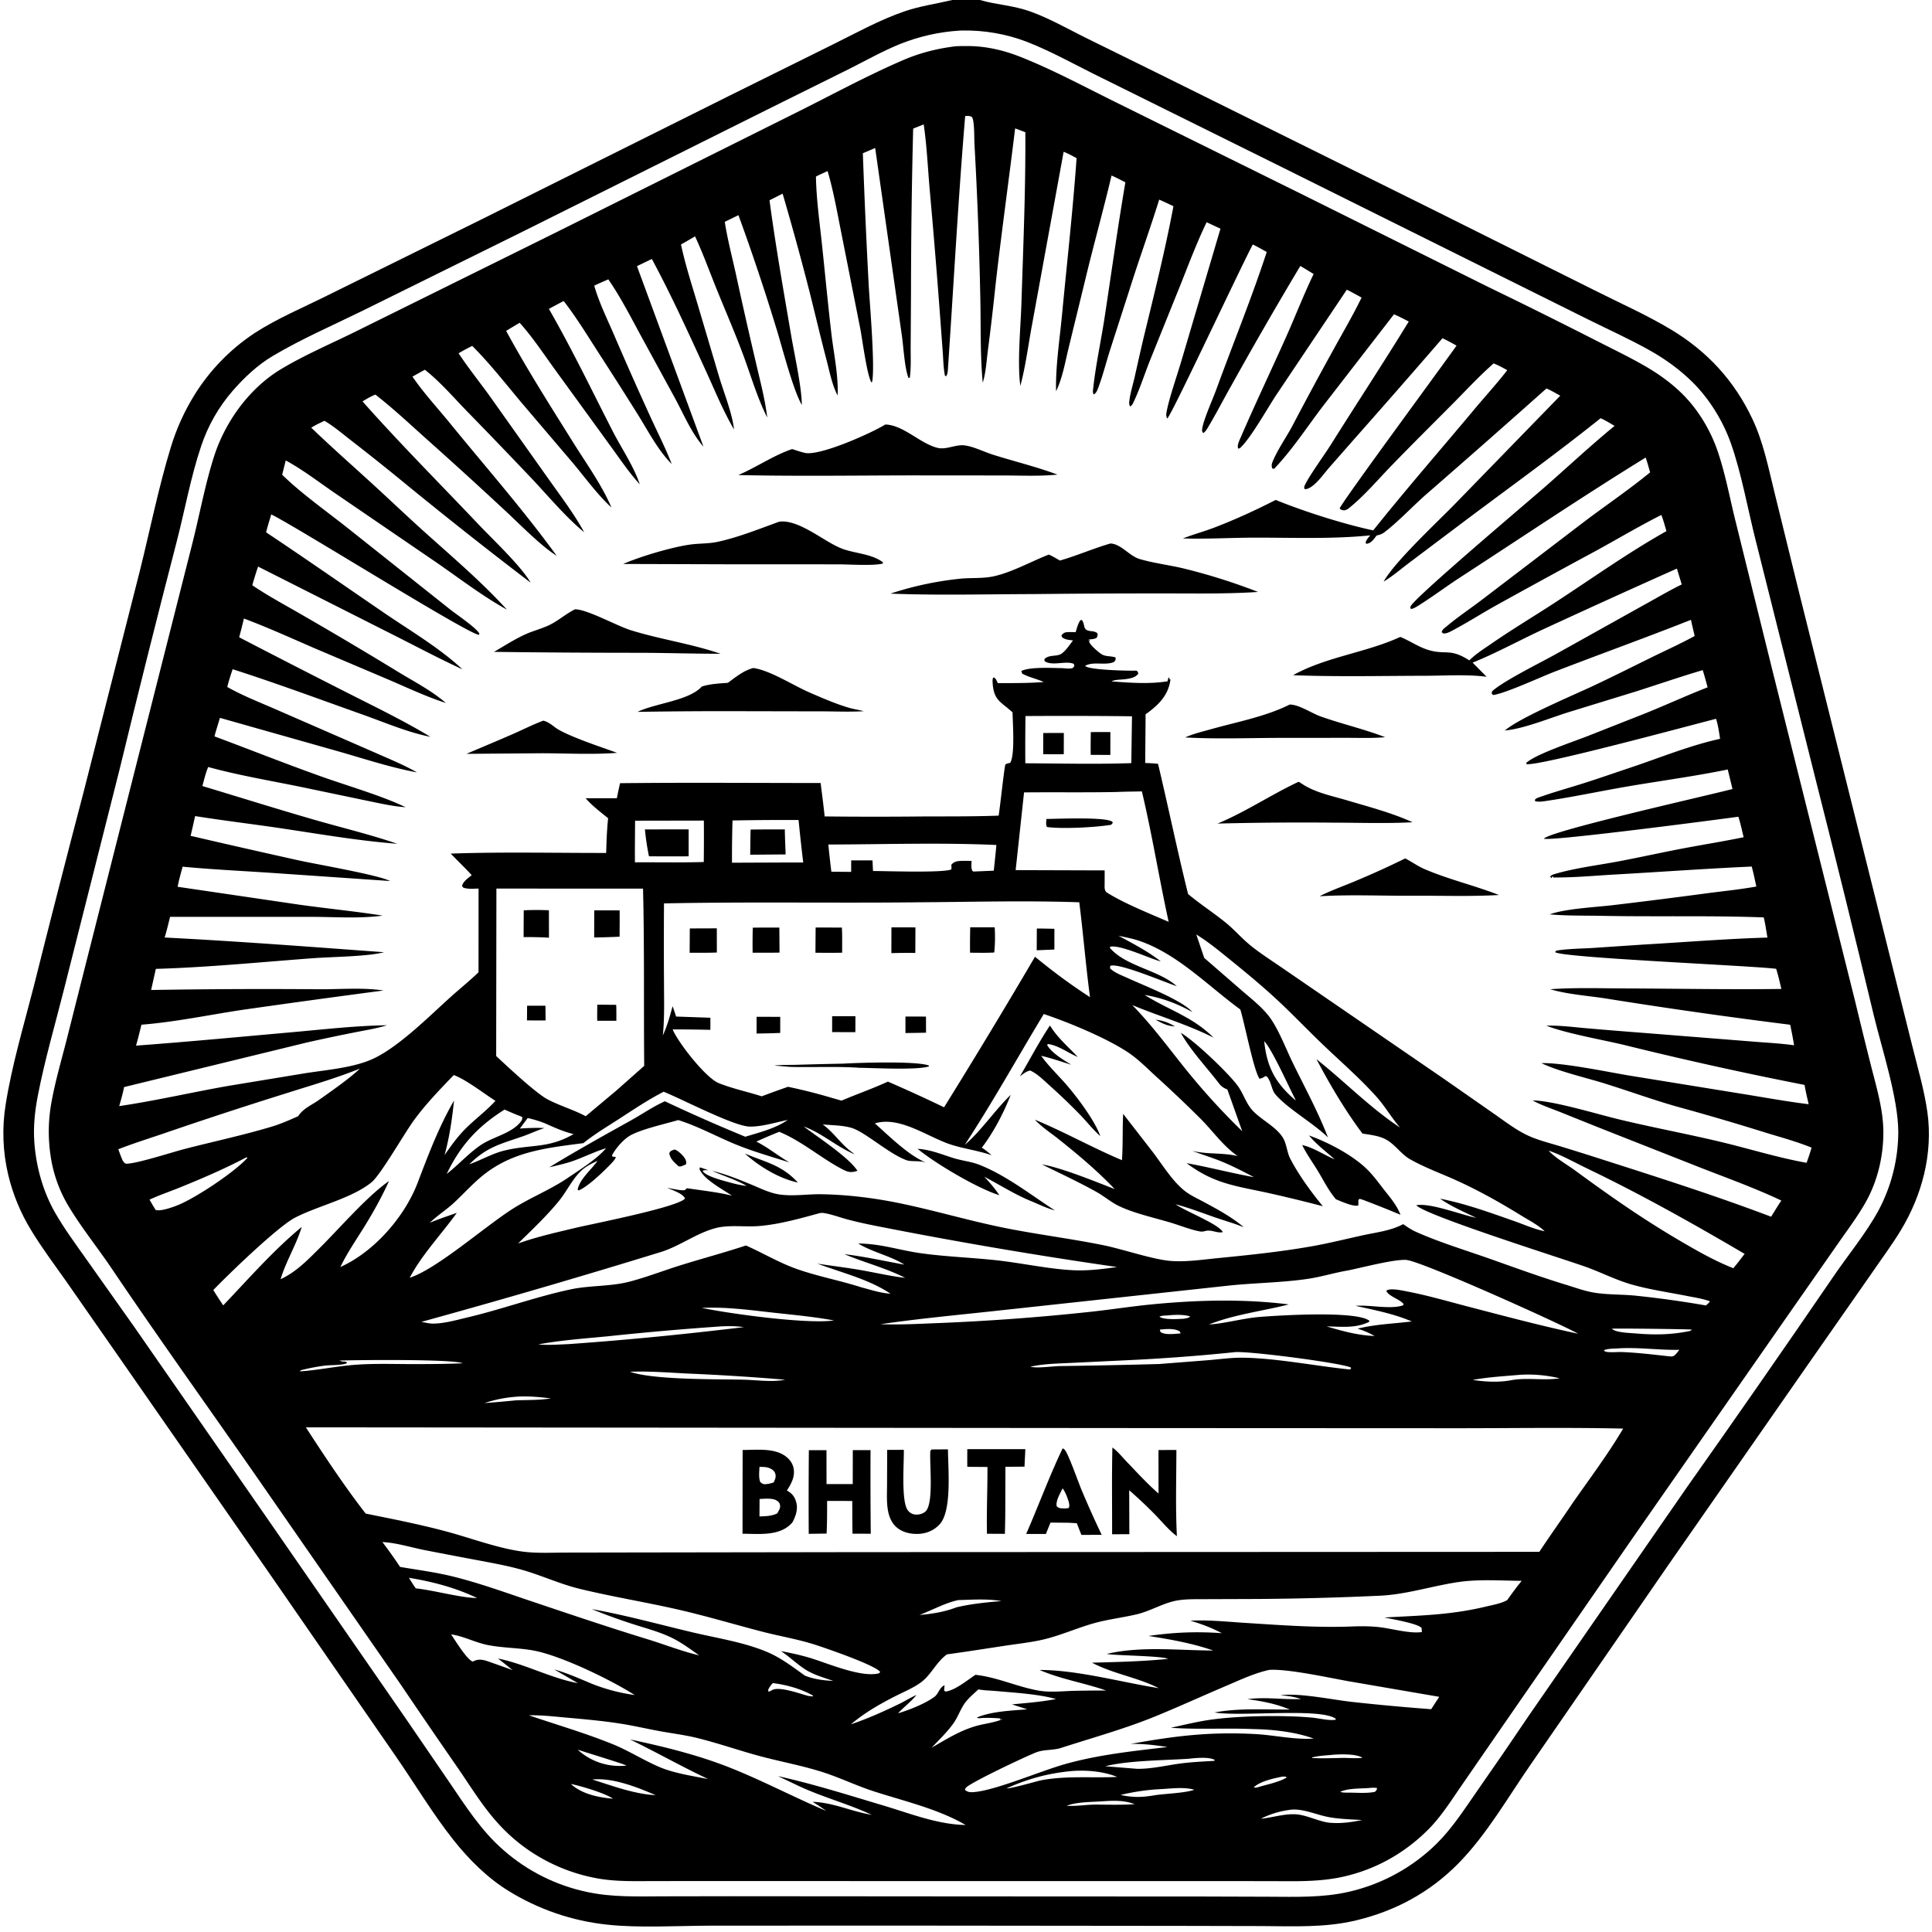 <svg xmlns="http://www.w3.org/2000/svg" viewBox="0 0 256 256"><path d="M126.185 0h3.663c2.256.66 4.381.684 6.793 1.566 2.432.89 4.76 2.207 7.073 3.367l9.7 4.776 36.093 17.888 21.72 10.84c3.394 1.714 6.919 3.264 10.18 5.223 4.806 2.886 8.363 6.734 10.774 11.81 1.468 3.088 2.128 6.463 2.944 9.763l3.157 12.844 15.128 60.61c.71 2.863 1.578 5.783 1.983 8.707.757 5.457-.713 10.999-3.548 15.663-1.137 1.874-2.46 3.645-3.697 5.455l-8.606 12.322-18.44 26.477-18.213 26.396c-3.075 4.423-5.883 9.386-9.674 13.231-3.753 3.807-8.311 6.27-13.492 7.514-4.151 1-8.388.78-12.621.76l-10.697-.024-37.907-.038-24.402.01c-4.203.013-9.54.322-13.638-.135q-.867-.093-1.728-.233-.86-.14-1.712-.327t-1.692-.423q-.84-.237-1.665-.52-.825-.282-1.633-.61-.808-.327-1.596-.7-.788-.374-1.555-.792-.766-.415-1.507-.875c-2.794-1.715-5.247-4.17-7.275-6.725-2.76-3.48-5.093-7.4-7.621-11.055l-16.826-24.347-20.436-29.393-6.422-9.218c-1.585-2.252-3.258-4.467-4.683-6.825q-.517-.846-.966-1.729-.45-.883-.828-1.799-.379-.916-.684-1.859-.306-.942-.537-1.906-.136-.57-.243-1.147-.108-.577-.187-1.158-.08-.581-.13-1.166t-.072-1.171-.015-1.173.043-1.172q.036-.586.101-1.169t.158-1.162c.819-5.212 2.416-10.548 3.728-15.67q3.24-12.945 6.628-25.854l7.433-29.227c1.339-5.377 2.49-11.124 4.11-16.395q.279-.917.617-1.814t.735-1.77.85-1.717.96-1.658q.378-.606.788-1.19.41-.585.852-1.147.44-.562.91-1.099.471-.538.97-1.049.498-.512 1.023-.996t1.074-.94 1.124-.88 1.169-.82c2.991-1.944 6.482-3.406 9.676-5.001l20.375-10.06 32.773-16.347 13.836-6.855c3.099-1.532 6.206-3.261 9.48-4.38C121.943.79 124.056.506 126.185 0m.98 4.054q-1.015.063-2.023.206-1.007.143-2 .366-.993.224-1.965.526t-1.917.68c-2.327.944-4.568 2.214-6.813 3.339l-10.837 5.377L69.3 30.67 47.974 41.208c-3.924 1.922-8.042 3.715-11.798 5.94-2.042 1.209-3.777 2.845-5.334 4.625q-.35.402-.68.82-.329.42-.638.854-.308.434-.595.883-.287.45-.55.913-.264.462-.505.938-.24.475-.457.962t-.41.984-.359 1.002c-1.368 4.053-2.149 8.43-3.219 12.577q-3.926 15.15-7.613 30.36l-7.33 28.999c-1.174 4.666-2.545 9.333-3.462 14.057-.4 2.066-.624 4.096-.476 6.202.224 3.208 1.128 6.509 2.723 9.311 1.222 2.147 2.726 4.176 4.15 6.193l6.41 9.053 18.216 26.236 17.744 25.637 5.644 8.25c2.239 3.273 4.284 6.549 7.314 9.178q.59.516 1.21.993.622.477 1.273.913t1.329.83 1.378.743q.702.349 1.424.653.722.303 1.463.56.74.256 1.495.466.755.208 1.522.368c3.322.704 6.602.577 9.971.567l9.108-.015 32.266.025 30.182.015 8.746.027c3.56.013 7.107.148 10.604-.652q.41-.095.818-.203.407-.107.81-.23.403-.12.802-.256.398-.136.792-.286t.782-.313.77-.34.759-.366.745-.392.732-.418.716-.443.7-.468.684-.491.666-.515.649-.537q.32-.275.629-.56.31-.286.61-.582c2.085-2.072 3.679-4.572 5.351-6.973q3.502-5.003 6.91-10.07l20.885-30.168q9.736-13.781 19.263-27.707c1.992-2.957 4.411-5.833 6.11-8.952q.321-.6.605-1.22t.53-1.255q.244-.635.452-1.284.205-.649.37-1.31.167-.66.292-1.33.126-.67.21-1.345.083-.676.128-1.356.042-.68.042-1.36c-.027-4.479-2.164-10.928-3.257-15.446q-3.713-15.532-7.644-31.011l-7.927-31.614c-1.075-4.178-1.953-9.225-3.377-13.2-1.06-2.963-2.864-5.876-5.112-8.085-1.591-1.566-3.462-2.936-5.401-4.038-2.717-1.544-5.627-2.851-8.427-4.242l-13.244-6.587-27.052-13.457-24.048-11.914c-3.306-1.607-6.608-3.496-10.028-4.828q-1.006-.382-2.042-.667-1.038-.285-2.097-.47-1.059-.187-2.13-.272-1.073-.085-2.148-.07-.216.003-.432.01"/><path d="m129.844 249.256-33.155-.008-9.737.005c-2.543 0-5.136.1-7.652-.331q-.675-.117-1.341-.274-.668-.156-1.324-.351-.657-.195-1.3-.428-.645-.233-1.274-.504-.63-.27-1.243-.577-.612-.306-1.206-.648-.593-.341-1.166-.717t-1.123-.785c-1.892-1.412-3.453-3.03-4.881-4.906-1.32-1.732-2.487-3.59-3.721-5.386q-3.846-5.55-7.628-11.144l-18.889-27.227c-6.466-9.305-13.087-18.522-19.422-27.916-1.888-2.8-4.09-5.508-5.802-8.406q-.448-.767-.82-1.574-.37-.807-.66-1.647-.289-.839-.495-1.703-.205-.864-.324-1.744-.125-.874-.178-1.754-.054-.88-.034-1.762t.111-1.76q.092-.877.256-1.744c.484-2.656 1.243-5.286 1.92-7.9l2.478-9.816 8.157-32.188 6.14-24.23c.953-3.801 1.673-7.774 2.88-11.496.743-2.29 1.97-4.583 3.426-6.498 1.448-1.904 3.299-3.658 5.353-4.895 3.355-2.02 7.038-3.548 10.536-5.307l26.02-12.873 31.232-15.576c4.85-2.401 9.709-5.072 14.677-7.213 2.138-.922 4.338-1.495 6.644-1.8.546-.083 1.134-.062 1.688-.07 2.487-.032 4.928.52 7.233 1.435 4.437 1.761 8.714 4.091 13 6.194l24.298 12.01 24.729 12.305q7.128 3.452 14.185 7.048c2.193 1.12 4.438 2.194 6.568 3.426 1.762 1.018 3.442 2.22 4.893 3.652 2.1 2.075 3.732 4.782 4.691 7.568 1.034 3.004 1.63 6.302 2.402 9.39l4.914 19.876 10.904 43.622q1.006 4.179 2.055 8.347c.732 2.923 1.68 5.959 1.695 8.992.017 3.145-.73 6.408-2.251 9.17-1.05 1.908-2.388 3.671-3.629 5.459l-6.535 9.355-20.758 29.781-17.913 25.897-4.87 7.06c-1.346 1.952-2.666 4.049-4.347 5.731-3.11 3.112-6.871 5.242-11.16 6.228-3.3.76-6.711.614-10.075.611l-8.629-.006zm23.964-121.86-.13-.037c-1.483-.423-5.223-2.18-6.552-1.917l-.07.146c2.117 2.477 6.444 2.916 8.868 5.081l-.112-.036c-1.443-.474-7.695-3.134-8.699-2.644l-.026.322c.595.593 1.571.932 2.332 1.284 2.064.956 7.27 2.953 8.574 4.512-1.97-1.125-4.08-1.908-6.325-2.273 3.183 1.993 6.376 2.898 9.133 5.656-3.504-1.765-7.174-2.82-10.777-4.316l-.117-.045.117.045c2.803 2.861 5.04 5.994 7.56 9.082q3.296 4.022 7.026 7.644c-.216-.541-1.952-5.506-1.981-5.533-.038-.036-.096-.041-.144-.063-.53-.242-.725-.433-1.071-.883-1.64-2.135-3.64-4.217-4.954-6.568 1.8 1.038 6.308 5.314 7.566 7.051.756 1.045 1.082 2.326 1.982 3.279 1.18 1.247 3.076 2.108 3.98 3.564.504.812.529 1.911.972 2.77 1.12 2.174 2.774 4.422 4.322 6.313q-3.56-.932-7.15-1.737c-4.389-.968-7.2-1.195-10.904-3.971 2.995.54 5.943 1.317 8.932 1.861-1.47-.774-2.949-1.543-4.493-2.16-1.214-.486-2.47-.857-3.687-1.33 1.992.492 4.02.213 6.023.697-1.971-1.364-3.277-3.312-4.963-4.994q-2.876-2.86-5.883-5.583c-1.12-1.03-2.243-2.17-3.493-3.036-2.788-1.931-8.101-4.13-11.36-5.214-3.489 5.774-6.766 11.684-10.463 17.327 2.074-1.728 4.017-4.625 6.08-6.61-.895 2.333-2.301 5.012-3.825 6.988.469.306.88.634 1.296 1.008-1.802-.64-3.7-.848-5.496-1.448-3.035-1.014-6.68-3.77-9.97-2.776 1.901 1.69 4.465 4.259 6.77 5.188l-.206-.055c-.765-.201-1.8-.045-2.371-.253-2.365-.86-5.501-3.755-7.29-4.283-1.175-.347-2.595-.343-3.818-.455 1.494 1.073 2.428 2.648 3.953 3.731.177.126.105.068.263.217-2.37-.984-4.3-2.803-6.729-3.675 1.858 1.408 5.949 4.06 7.12 5.872-.895.283-1.263.189-2.09-.25-2.815-1.496-5.315-3.702-8.276-4.92a72 72 0 0 0-3.032 1.297c1.555.783 2.886 1.888 4.382 2.762-2.427-.77-4.92-1.475-7.272-2.451-2.465-1.024-4.915-2.372-7.46-3.163-1.715.512-5.112 1.25-6.513 2.136-.816.516-1.728 1.575-2.196 2.414-.084.15-.057.07-.026.286l.455.056c.004.318-.824 1.101-1.077 1.356-.902.909-2.7 2.603-3.828 3.078l-.142-.113c.233-1.358 1.848-2.674 2.633-3.806-.802.362-1.556.726-2.201 1.344-1.16 1.11-1.868 2.678-2.878 3.924-1.649 2.032-3.584 3.849-5.451 5.678 2.489-.886 5.142-1.48 7.71-2.092 1.972-.47 13.642-2.753 14.412-3.874-.302-.678-1.727-1.122-2.368-1.406.447.061 2.061.453 2.378.279.047-.026.194-.186.235-.23 1.763.27 4.326.547 5.975.996-1.251-.878-3.667-2.092-4.302-3.527l.048-.233c.373.113.735.236 1.1.374-.238.007-.544-.044-.735.097.393.708 2.61 1.251 3.37 1.468.805.228 1.631.431 2.465.518-1.441-.84-3.055-1.311-4.573-1.99 1.784.42 3.43 1.091 5.119 1.785 1.255.514 2.52 1.166 3.876 1.353 1.782.246 3.664-.07 5.463-.042 3.575.055 7.199.52 10.695 1.254 4.421.929 8.759 2.21 13.182 3.122 4.475.923 9.02 1.47 13.496 2.376 2.59.525 6.595 1.914 8.98 2.09 2.036.15 4.244-.186 6.273-.385 4.121-.405 8.3-.84 12.377-1.561 2.265-.4 4.51-.965 6.756-1.456 1.784-.39 3.728-.604 5.349-1.477.536.368 1.074.74 1.67 1.007 3.232 1.444 6.785 2.503 10.128 3.693 3.298 1.173 6.602 2.367 9.951 3.387 1.083.33 2.197.738 3.31.944 1.845.341 3.806.259 5.676.439q4.717.489 9.389 1.305c.153-.15.439-.36.512-.557-.967-.351-2.045-.507-3.052-.707-2.462-.487-5.028-.85-7.434-1.551-2.046-.596-4.023-1.617-6.04-2.331-3.164-1.121-21.076-6.758-22.374-8.128 1.781-.37 6.04 1.28 7.935 1.662-1.604-.785-3.31-1.505-4.774-2.536 3.366.659 6.55 1.824 9.78 2.954 1.306.457 2.725 1.097 4.078 1.359l.067.073-.067-.073c-.853-.811-2.163-1.494-3.173-2.117-2.684-1.655-5.414-3.187-8.279-4.507-2.103-.969-4.39-1.775-6.399-2.92-1.253-.714-2.031-2.07-3.36-2.703-.905-.431-1.959-.538-2.941-.697-2.256-3.001-4.345-6.53-6.088-9.851 3.757 2.977 7.042 6.39 11.058 9.05-1.114-1.296-1.971-2.799-3.105-4.067-2.239-2.505-4.854-4.748-7.274-7.077-1.906-1.834-3.739-3.75-5.668-5.56-2.047-1.918-4.252-3.745-6.433-5.51-1.444-1.167-2.922-2.393-4.507-3.363l1.053 3.105 4.849 4.21c1.234 1.073 2.62 2.138 3.645 3.418 1.259 1.573 2.315 4.379 3.219 6.233 1.598 3.28 3.368 6.515 4.681 9.924-1.986-1.936-5.35-3.806-6.964-5.703-.484-.57-.535-1.513-.966-2.146-.169-.248-.074-.163-.34-.284-.284.175-.459.306-.798.354-.762-1.058-1.979-7.354-2.541-9.169-4.214-3.076-8.156-7.213-13.148-9.014-.967-.349-1.988-.544-2.991-.757 1.891 1.03 3.904 2.06 5.596 3.4M47.681 141.6c-3.219 1.294-6.551 2.246-9.854 3.298q-8 2.502-15.928 5.221c-2.07.711-4.186 1.367-6.224 2.163.193.519.373 1.044.604 1.547.145.153.249.364.472.366 1.342.01 6.085-1.526 7.65-1.933 3.87-1.005 7.845-1.839 11.668-2.997 1.18-.357 2.31-.863 3.435-1.36l.094-.134c.672-.94 1.677-1.329 2.604-1.982 1.54-1.086 4.181-2.923 5.48-4.189l.067-.07zm157.445 10.803.071.06c.872.965 2.451 1.849 3.513 2.629 4.607 3.383 9.042 6.484 13.981 9.369 2.266 1.323 4.541 2.627 6.99 3.586l.575-.714.917-1.186c-6.772-3.983-13.766-7.907-20.85-11.309-1.659-.797-3.384-1.789-5.126-2.374zm-142.932 1.869-.069.073zc1.6-.564 3.073-1.45 4.736-1.841 3.486-.823 5.714-.218 9.073-2.156-1.34-.329-2.519-.855-3.769-1.423-.77-.297-1.51-.529-2.315-.705l-1.032 1.391c1.095-.074 2.154-.113 3.252-.067-1.004.33-1.962.785-2.96 1.13-2.948 1.016-4.702 1.404-6.986 3.67m10.594.401c3.57-2.186 7.193-4.192 10.845-6.228 1.463-.816 2.946-1.843 4.47-2.518q5.269 2.484 10.657 4.698c1.763-.543 3.77-1.041 5.33-2.037l.19-.119q.057-.035.112-.073c-1.624.324-3.367.896-5.027.885-2.065-.013-8.951-3.628-11.424-4.62-2.076 1.062-4.014 2.377-5.97 3.641-1.568 1.013-3.214 1.992-4.666 3.17-4.992.651-9.535 1.111-13.535 4.456-1.266 1.059-2.367 2.28-3.57 3.406-1.024.958-2.244 1.719-3.25 2.692l-.075.069.076-.07c1.17-.492 2.38-.892 3.579-1.311-2.047 2.849-4.591 5.484-6.239 8.595 3.626-1.18 9.967-6.8 13.656-9.141 2.356-1.496 4.972-2.515 7.278-4.08 1.56-1.058 3.897-2.514 5.08-3.945-1.424.439-2.775 1.104-4.172 1.62-1.078.398-2.229.64-3.345.91m-13.594.88-.059.054zc1.553-1.208 2.851-2.685 4.493-3.814 1.586-1.09 4.074-1.538 5.28-3.06.177-.224.27-.385.23-.674l-.419-.175c-.65-.241-1.281-.528-1.916-.805-3.555 2.234-5.854 4.74-7.668 8.528m101 19.95-.068.09zc2.067-.114 4.493-.824 6.724-1.002 2.487-.199 12.93-.86 14.557.528l-.087.14c-1.83.875-3.627.608-5.598.59 2.091.615 4.163 1.19 6.354 1.268a11.2 11.2 0 0 0-2.251-.968c2.346-.594 4.785-.659 7.179-.96-2.389-1.016-4.933-1.514-7.457-2.064 1.947-.169 4.528.504 6.29-.064l.087-.177c-.519-.649-2.026-1.04-2.293-1.754.029-.022.055-.048.087-.066.566-.316 2.114.047 2.74.167 2.635.508 5.244 1.27 7.841 1.947 4.893 1.275 9.813 2.588 14.757 3.641-2.781-1.524-20.818-9.633-22.779-9.78-1.568-.118-5.916 1.026-7.744 1.395-1.757.294-3.471.836-5.235 1.101-3.526.53-7.176.534-10.729.924l-30.123 3.267c-5.27.58-10.595 1.062-15.84 1.827 2.629.1 5.308-.061 7.938-.16q9.998-.412 19.946-1.488c2.659-.288 5.304-.705 7.966-.968 5.998-.592 12.267-.759 18.253-.003-3.482.887-7.233 1.324-10.583 2.659m-47.441 52.978c2.136-.718 4.37-1.712 6.397-2.7.772-.377 1.496-.845 2.286-1.183-.684.865-1.679 1.592-2.437 2.428 1.502-.461 3.545-1.255 4.813-2.179.556-.404.68-1.294 1.354-1.536a6 6 0 0 0-.055.72l.192.114c1.293-.19 2.863-1.504 3.947-2.222 2.874.313 5.484 1.569 8.307 2.08 1.546.28 3.186.087 4.748.042q2.133-.045 4.267-.04c-2.934-1.026-5.946-1.479-8.826-2.725 4.987-.008 10.845 1.63 15.804 2.412-2.849-1.442-6.046-1.892-8.856-3.377 3.312-.086 6.763-.17 10.06-.502-.617-.39-6.563-.442-7.87-.623l-.237-.034c4.562-1.072 9.459-.46 14.109-.456-2.778-.963-5.68-1.473-8.576-1.927 3.382-.485 6.3-.606 9.716-.367-1.372-.727-2.681-1.214-4.165-1.655 2.413-.126 4.835.138 7.242.29 4.82.303 9.593.673 14.426.467 1.142-.037 2.274-.028 3.411.105 1.607.188 4.069.89 5.598.642l-.039-.53c-.425-.586-4.022-1.208-4.94-1.395 4.82-.274 8.791-.32 13.553-1.468.909-.22 1.91-.382 2.73-.838.62-.871 1.24-1.73 1.925-2.553-2.713-.023-5.672-.236-8.353.155-3.437.5-6.827 1.625-10.308 1.808q-8.106.38-16.22.44l-6.803.024c-1.266.014-2.65-.043-3.9.163-1.881.311-3.549 1.398-5.402 1.838-1.925.458-3.895.672-5.805 1.219-2.304.66-4.493 1.662-6.839 2.182-1.562.345-3.174.516-4.755.756-2.589.393-5.172.802-7.767 1.157-1.432 1.008-2.097 2.736-3.502 3.745-.98.706-2.15 1.192-3.228 1.735-2.139 1.078-4.161 2.238-6.002 3.788m-36.24 3.3.06.064c.089.099.092.107.21.208q.16.135.326.262.166.126.339.244t.351.227q.178.11.362.21t.372.19.382.171q.192.08.39.152.196.07.396.132.2.06.403.11.203.052.408.092t.412.07.415.049.418.028q.209.008.418.006t.418-.014.416-.036c-.296-.2-5.631-1.814-6.436-2.101zm51.379-216.41c-.937 11.207-1.531 22.417-2.294 33.633-.022.314-.049.599-.243.858l-.145-.08c-.21-1.073-.221-2.229-.303-3.32l-.451-6.062q-.58-7.675-1.271-15.342c-.246-2.846-.374-5.743-.788-8.57l-1.396.555q-.278 10.806-.287 21.616l-.044 7.23c-.011 1.371.072 2.807-.115 4.164l-.168.024c-.522-1.223-.672-4.212-.896-5.693l-3.524-24.773-1.632.695q.309 8.767.777 17.528c.142 2.484.856 10.767.45 12.78l-.107.04c-.593-1.042-1.175-5.613-1.477-7.175l-2.501-12.632c-.549-2.726-1.027-5.51-1.814-8.178-.516.237-1.043.464-1.546.73.057 3.03.49 6.074.81 9.086.413 3.902.78 7.813 1.236 11.71.306 2.618.956 5.614.825 8.211-.74-1.431-1.07-3.19-1.477-4.745-.77-2.947-1.47-5.908-2.206-8.863q-1.685-6.6-3.603-13.137l-1.736.878c.801 6.016 1.866 12.023 2.886 18.006.405 2.377 1.389 6.797 1.394 9.112-1.205-2.112-2.596-7.649-3.392-10.205q-2.303-7.537-5.004-14.94l-1.814.884c.36 2.28.945 4.541 1.449 6.793q1.273 5.887 2.655 11.75c.555 2.435 1.232 4.907 1.523 7.387-1.331-2.635-2.18-5.609-3.213-8.377-1.088-2.916-2.332-5.774-3.499-8.659-.94-2.325-1.795-4.694-2.85-6.97-.619.357-1.234.733-1.863 1.07.554 2.631 1.392 5.207 2.157 7.782l2.918 9.841c.623 2.058 1.728 4.798 1.95 6.89-1.48-2.525-2.607-5.32-3.827-7.977-2.246-4.892-4.506-9.87-7.06-14.608l-1.973.947 8.81 23.92c-1.562-1.762-2.63-4.309-3.75-6.38l-4.562-8.36c-1.352-2.493-2.68-5.097-4.295-7.43-.62.277-1.251.54-1.861.836.61 2.178 1.666 4.308 2.56 6.38q2.38 5.538 4.889 11.019c.936 2.058 2.003 4.127 2.813 6.232-1.827-1.819-3.17-4.463-4.54-6.641q-2.645-4.22-5.352-8.402c-1.419-2.213-2.813-4.477-4.424-6.557l-1.959 1.045c3.035 5.273 5.682 10.791 8.455 16.204 1.166 2.277 2.78 4.621 3.588 7.037-1.418-1.536-2.63-3.364-3.867-5.052l-7.423-10.22c-1.484-2.05-2.928-4.242-4.62-6.124q-.904.526-1.795 1.074c2.748 5.062 5.886 9.99 8.94 14.874 1.717 2.746 3.739 5.545 5.014 8.53-1.855-1.704-3.459-3.928-5.08-5.864l-6.888-8.089c-2.11-2.517-4.154-5.145-6.483-7.465-.608.315-1.217.623-1.802.98 1.303 1.973 2.798 3.827 4.179 5.747L72.6 63.35c1.65 2.337 3.434 4.664 4.808 7.178-2.49-2.06-4.676-4.7-6.89-7.056q-4.402-4.635-8.866-9.21c-1.703-1.772-3.427-3.758-5.363-5.272l-1.636.916c1.474 2.155 3.312 4.139 4.963 6.164 4.74 5.816 9.748 11.504 14.15 17.577-2.194-1.38-5.004-4.31-7.003-6.144q-5.165-4.807-10.436-9.499c-2.158-1.94-4.294-3.934-6.586-5.718-.612.24-1.147.562-1.706.902 4.975 5.61 10.304 10.95 15.463 16.394 1.849 1.95 5.517 5.39 6.815 7.624q-8.715-6.64-17.187-13.589-3.27-2.674-6.61-5.263c-1.137-.88-2.285-1.864-3.522-2.597-.594.286-1.193.558-1.75.914 2.669 2.569 5.449 5.017 8.181 7.516 2.32 2.122 4.593 4.295 6.934 6.396 3.665 3.29 7.494 6.554 10.812 10.197-3.171-1.75-6.214-4.084-9.196-6.149l-13.546-9.258c-2.156-1.47-4.272-3.118-6.566-4.362l-.476 1.89.123.12c2.262 2.222 5.782 4.762 8.366 6.793L59.603 80.72c.89.712 3.475 2.434 3.913 3.23l-.038.17c-1.348-.006-23.98-14.211-27.536-15.958-.231.787-.489 1.577-.68 2.375 5.28 3.515 10.473 7.145 15.71 10.721 3.43 2.344 7.274 4.598 10.306 7.432-3.254-1.496-6.42-3.19-9.62-4.796l-17.46-8.82a49 49 0 0 0-.768 2.473c2.183 1.486 4.58 2.746 6.861 4.079q6.299 3.634 12.504 7.424c2.061 1.26 4.472 2.506 6.285 4.098-2.617-.837-5.199-2.072-7.727-3.147l-9.711-4.123c-3.084-1.337-6.17-2.742-9.318-3.919-.209.828-.404 1.661-.633 2.483q7.228 3.756 14.496 7.436c3.635 1.845 7.358 3.645 10.848 5.755-3.027-.592-6.06-1.91-8.971-2.943-5.735-2.037-11.443-4.16-17.24-6.018-.256.78-.516 1.556-.71 2.355 2.123 1.201 4.467 2.1 6.702 3.083l12.903 5.627c1.839.822 3.785 1.599 5.527 2.608-3.48-.647-6.933-1.789-10.337-2.764l-15.765-4.462c-.244.816-.508 1.63-.726 2.453 4.79 1.784 9.547 3.682 14.363 5.39 3.337 1.184 7.87 2.497 10.961 3.997-1.706-.11-3.42-.518-5.093-.856l-7.756-1.62c-4.406-.935-8.967-1.659-13.306-2.851-.343.803-.54 1.678-.77 2.521 4.982 1.502 9.951 3.064 14.95 4.504 3.617 1.042 7.319 1.925 10.877 3.15-5.091-.397-10.12-1.264-15.165-2.019-3.87-.58-7.758-1.037-11.623-1.653-.2.871-.388 1.747-.6 2.616q7.18 1.67 14.376 3.266c2.458.534 10.541 1.926 12.056 2.723l-15.782-1.084c-3.906-.262-7.811-.445-11.71-.817-.228.88-.498 1.77-.657 2.663l16.2 2.384c3.648.506 7.324.868 10.962 1.437-3.039.42-6.384.165-9.462.165H22.536c-.228.915-.441 1.837-.72 2.738 9.689.493 19.401 1.242 29.077 1.948-2.248.582-6.739.599-9.248.783-6.972.511-14.01 1.224-20.996 1.424l-.624 2.799q11.097-.19 22.194-.099c2.801.02 5.84-.254 8.602.165q-9.395 1.235-18.775 2.575c-4.406.667-8.86 1.605-13.303 1.957-.229.928-.454 1.856-.717 2.775 6.928-.516 13.854-1.171 20.774-1.788 4.13-.368 8.32-.852 12.468-.916-1.227.403-2.535.601-3.799.857q-3.445.67-6.868 1.444l-24.155 5.891c-.17.855-.408 1.686-.648 2.523 4.883-.72 9.68-1.842 14.538-2.692l9.943-1.637c2.945-.479 6.74-.736 9.395-2.055 3.405-1.692 7.157-5.481 10.023-8.06 1.225-1.102 2.525-2.146 3.71-3.288l.005-11.094c-.668.013-1.392.101-2.029-.125l-.16-.21c.124-.603.823-1.063 1.279-1.44-.899-.988-1.857-1.898-2.782-2.857 6.847-.241 13.747-.075 20.602-.087.04-1.541.095-3.065.257-4.6-1.028-.834-2.108-1.65-2.983-2.65h4.138c.141-.664.27-1.332.428-1.992 8.856-.101 17.72-.025 26.576-.024.18 1.474.384 2.95.532 4.427q6.418.07 12.835.006c3.404-.016 6.817.016 10.218-.11.153-.765.78-6.701.902-6.785.197-.135.4-.158.63-.206.663-1.09.33-5.287.315-6.686l-.09-.084c-1.511-1.382-2.47-1.515-2.56-4.044-.006-.152.02-.287.05-.434l.167-.072c.254.212.344.459.472.754 2.03-.008 4.062.01 6.087-.145l-.126-.058c-.896-.399-1.867-.585-2.726-1.062l-.115-.34c1.079-.567 4.01-.402 5.286-.385.414.006.995.109 1.383.025.24-.052.264-.157.361-.354l-.085-.24c-1.072-.45-2.855.336-3.857-.353-.008-.111-.061-.258.036-.34.663-.557 1.63-.225 2.24-.678.574-.427 1.054-1.161 1.485-1.731-.51-.069-1.004-.08-1.427-.399l-.11-.242c.163-.243.356-.405.655-.441.402-.048.834-.01 1.238-.012.164-.55.289-1.103.619-1.58l.194-.033c.51.659.036 1.333 1.137 1.467.356.043.589.052.9.258.11.305.054.327-.072.632-.286.165-.529.17-.845.212-.198.025-.121.004-.298.103l.003.074.083-.106.159.033-.101.175c.081.45 1.212 1.384 1.593 1.648.584.406 1.282.231 1.913.475.027.309.001.312-.174.573-1.133.541-2.763-.112-3.869.536l-.012-.017c.039.03.075.064.117.089.792.479 5.522.594 6.687.557.247.166.193.143.263.406-.413.543-1.091.635-1.74.729-.478.069-1.417.042-1.801.292 2.4.183 5.048.38 7.417-.017l.11-.467.151-.024-.054.195.177.056c-.245 1.892-1.298 3.081-2.754 4.219q-.261.202-.538.383l-.055 6.463c.565.032 1.144.039 1.704.119 1.362 5.74 2.558 11.526 3.978 17.25 1.619 1.35 3.39 2.49 5.02 3.816 1.074.873 1.986 1.933 3.046 2.823 1.308 1.099 2.805 2.042 4.212 3.012l21.672 14.869 6.56 4.576c1.44 1 2.938 2.168 4.532 2.905 1.344.621 2.83.982 4.245 1.413q2.926.895 5.838 1.834c7.428 2.376 14.837 4.746 22.133 7.508.445-.718.88-1.446 1.354-2.145-3.44-1.621-7.082-2.943-10.627-4.321l-13.698-5.403-4.96-1.993c-1.231-.487-2.516-.914-3.68-1.55 2.698.03 8.285 1.74 11.235 2.459 4.526 1.103 9.114 1.945 13.644 3.025 3.801.905 7.583 2.096 11.43 2.784.233-.666.476-1.33.656-2.014-1.974-.803-4.055-1.363-6.092-1.987q-5.833-1.825-11.728-3.441c-3.251-.925-6.433-2.087-9.66-3.09-2.431-.756-6.102-1.599-8.311-2.675 2.876-.072 8.568 1.13 11.581 1.636l14.835 2.404c2.99.478 5.985 1.034 8.992 1.402-.195-.85-.395-1.697-.543-2.556q-12.054-2.363-23.979-5.314c-3.015-.715-7.462-1.475-10.234-2.532 1.758-.064 3.561.186 5.312.337q3.873.334 7.75.629l13.856 1.102c1.957.17 3.968.251 5.909.527a53 53 0 0 0-.519-2.721q-12.094-1.509-24.13-3.43c-2.463-.406-5.3-.566-7.665-1.275 3.35-.236 6.774-.115 10.134-.104 6.83.023 13.667.16 20.495.066-.214-.893-.413-1.793-.691-2.668-3.37-.424-28.451-1.466-29.281-2.208l.135-.2c1.576-.254 3.211-.256 4.805-.351l6.673-.447c5.494-.317 11.013-.77 16.512-.931-.154-.886-.275-1.8-.49-2.672-7.114-.27-14.27-.067-21.394-.208-2.305-.046-4.673.011-6.966-.196 2.031-.752 6.121-.952 8.422-1.226q6.25-.742 12.489-1.578c2.149-.284 4.338-.501 6.47-.884-.2-.879-.37-1.781-.618-2.647-6.016.27-12.035.711-18.049 1.05-2.73.154-5.526.424-8.257.395l-.027-.122-.136.02-.026.224c-.036-.046-.065-.098-.107-.138-.036-.033-.083-.053-.124-.08.196-.24.421-.299.71-.384 2.539-.755 5.647-1.14 8.285-1.636 2.817-.529 5.614-1.154 8.428-1.693 2.742-.524 5.5-.959 8.236-1.522-.22-.905-.41-1.832-.699-2.717-2.817.388-24.702 3.256-25.769 2.914.762-1.036 22.192-5.833 24.99-6.588l-.627-2.587c-4.347.896-8.77 1.483-13.145 2.228-3.707.63-7.415 1.436-11.132 1.974-.428.062-.82.099-1.243.005l-.035-.181a.73.73 0 0 1 .368-.27c1.917-.697 3.913-1.244 5.859-1.858 2.157-.681 4.292-1.429 6.437-2.146 3.897-1.303 7.863-2.935 11.874-3.815-.135-.899-.258-1.784-.528-2.654-3.181.809-23.798 6.388-25.15 5.998.041-.255-.017-.153.225-.337 1.454-1.095 5.83-2.566 7.817-3.335l7.44-2.932c2.868-1.14 5.67-2.446 8.547-3.562-.213-.758-.408-1.529-.648-2.279-2.99.881-5.925 1.897-8.894 2.84l-8.926 2.745c-2.46.772-5.886 2.186-8.39 2.415 1.792-1.594 8.904-4.617 11.332-5.746 2.764-1.286 5.479-2.66 8.215-4.004 1.862-.914 3.775-1.775 5.594-2.773-.164-.713-.34-1.425-.49-2.141-6.007 2.374-12.086 4.559-18.112 6.885-1.84.71-6.444 2.843-8.095 3.08l-.198-.183c.023-.29.034-.311.272-.504 1.758-1.421 6.235-3.616 8.391-4.826l11.388-6.353c1.7-.933 3.393-1.937 5.132-2.79l-.642-2.1q-9.057 4.04-18.058 8.205c-2.858 1.34-6.162 3.118-9.012 4.257l1.856 1.874c-2.659-.344-5.514-.136-8.199-.132-5.803.01-11.646.147-17.445-.076 4.386-2.448 9.644-2.973 14.205-5.073 1.226.495 2.406 1.32 3.651 1.709 2.363.737 2.896-.275 5.496 1.4.886-.884 1.987-1.564 3.013-2.272 2.65-1.831 5.403-3.479 8.102-5.232 4.956-3.218 9.854-6.733 15.005-9.624-.211-.718-.405-1.444-.671-2.143-2.893 1.455-5.686 3.12-8.526 4.677q-6.73 3.63-13.42 7.335c-1.976 1.106-3.924 2.356-5.927 3.4-.33.172-.629.297-1.007.299l-.224-.171c.03-.342.462-.621.724-.84 1.506-1.264 3.188-2.371 4.749-3.573l13.737-10.482c2.79-2.087 5.714-4.081 8.403-6.289-.191-.652-.364-1.321-.59-1.963-8.304 5.119-16.437 10.59-24.618 15.906-1.871 1.216-3.677 2.587-5.567 3.758-.304.188-.569.35-.929.412-.082-.278-.11-.181-.001-.403.585-1.197 15.406-13.716 17.653-15.68 3.12-2.726 6.136-5.555 9.342-8.186-.607-.36-1.204-.732-1.851-1.016-6.01 4.814-12.285 9.318-18.439 13.943l-6.9 5.194c-1.121.841-2.207 1.79-3.409 2.513 1.433-2.602 7.029-7.813 9.327-10.164l14.076-14.472c-.601-.332-1.197-.687-1.829-.957q-7.904 7.046-15.893 13.994c-1.806 1.574-3.81 3.735-5.65 5.108-.29.216-.62.302-.967.384-.334.436-.685.992-1.271 1.085-.041.007-.084.004-.126.006-.078-.291-.037-.287.11-.536.125-.213.292-.394.455-.577-5.022.509-10.157.298-15.202.302-3.197.002-6.447.205-9.634.104 1.395-.537 2.838-.927 4.232-1.462 2.71-1.04 5.483-2.312 8.064-3.64 3.736 1.526 8.998 3.201 12.924 4.038 4.344-5.443 8.946-10.709 13.412-16.055 1.44-1.723 2.982-3.4 4.352-5.177-.593-.321-1.179-.647-1.806-.896-1.896 1.664-3.632 3.549-5.41 5.337-2.72 2.737-5.462 5.458-8.147 8.23-1.805 1.863-3.632 4.034-5.664 5.65-.174.137-.342.197-.552.26-.292-.027-.408-.056-.633-.247.145-.66 13.841-19.223 15.49-21.588-.614-.329-1.227-.689-1.864-.974q-5.805 6.715-11.69 13.359l-3.332 3.794c-.54.627-1.056 1.339-1.64 1.917-.353.348-.949.887-1.472.92-.043.003-.087-.005-.13-.008-.1-.275-.06-.318.06-.576.544-1.178 2.598-4.004 3.438-5.344 3.41-5.44 6.95-10.803 10.3-16.28-.648-.329-1.29-.67-1.957-.956l-9.458 12.223c-2.093 2.75-4.03 5.738-6.418 8.243l-.237-.021c-.165-.378-.095-.628.065-1.005.68-1.604 1.769-3.126 2.593-4.677q2.688-5.12 5.486-10.181c1.236-2.252 2.553-4.492 3.674-6.801-.649-.35-1.294-.719-1.956-1.044l-9.344 13.94c-1.128 1.696-3.49 5.919-4.845 7.077l-.209.037c-.177-.443.175-1.104.352-1.515 1.924-4.454 4.02-8.846 6-13.276 1.235-2.764 2.33-5.616 3.648-8.339q-.877-.54-1.763-1.067-4.703 7.86-9.152 15.866c-1.05 1.854-2.034 3.776-3.132 5.599-.176.291-.296.488-.58.682-.175-.242-.173-.264-.137-.553.148-1.187 1.402-3.95 1.852-5.186 2.213-6.079 4.689-12.112 6.696-18.258-.61-.342-1.216-.688-1.843-.996-1.483 2.731-10.837 22.777-11.343 23.063-.165-.325-.143-.526-.078-.89.317-1.788 1.448-4.986 1.993-6.871l5.143-17.394-1.835-.857c-1.31 2.718-2.355 5.513-3.472 8.311l-4.041 10.02c-.703 1.762-1.299 3.651-2.103 5.365-.133.285-.236.556-.51.718-.18-.31-.144-.518-.098-.863.132-.992.454-2.002.675-2.98.46-2.031.903-4.059 1.397-6.082 1.339-5.489 2.712-11.062 3.756-16.614-.629-.292-1.255-.598-1.89-.871-1.255 4.044-2.709 8.024-3.974 12.064l-2.56 7.942c-.52 1.644-.944 3.358-1.558 4.968-.137.36-.24.65-.584.845-.155-.265-.102-.499-.07-.792.337-3.097 1.026-6.229 1.499-9.316.918-6 1.747-12.022 2.769-18.004-.608-.305-1.213-.624-1.834-.899-1.098 4.655-2.395 9.253-3.506 13.9l-2.148 8.803c-.472 1.912-.828 4.11-1.697 5.879-.079-3.316.472-6.8.787-10.109.656-6.913 1.438-13.843 1.931-20.769-.564-.317-1.112-.612-1.716-.85l-4.14 22.663c-.524 2.747-.87 5.669-1.599 8.36-.415-3.18.041-7.64.146-10.946.24-7.546.567-15.126.518-22.673l-1.352-.503c-.837 6.894-1.803 13.775-2.588 20.675q-.458 4.396-1.026 8.779c-.178 1.385-.263 2.91-.675 4.243-.362-3.748-.239-7.634-.328-11.405q-.205-10.109-.77-20.205c-.048-.802.02-3.02-.323-3.578-.288-.205-.573-.16-.908-.151m7.99 79.51q-.046 3.128-.022 6.257c4.671.021 9.376.143 14.043-.02l.092-6.206q-7.056-.082-14.112-.032m12.057 10.063c-4.083.08-8.165.013-12.248.054l-1.113 10.299 11.795.037-.005 1.822c-.004.396-.047.716.207 1.048 2.153 1.412 5.84 2.886 8.277 3.945-1.261-5.742-2.188-11.56-3.548-17.284-1.12.024-2.245.03-3.365.079m-49.143 3.745-1.736.027q-.081 2.799-.068 5.599l7.271-.03 2.168.002q-.345-2.811-.617-5.63-3.51-.019-7.018.032m-14.646.058c-.008 1.838-.038 3.678-.017 5.516 3.034-.02 6.088.048 9.118-.042q.033-2.745.013-5.49zm25.606 3.157q.177 1.804.402 3.603l2.624.022.003-1.523 2.823-.002.068 1.41c1.81-.003 9.172.272 10.377-.207.033-.23.022-.386-.002-.614.277-.33.58-.46 1.01-.499.55-.049 1.12-.022 1.671-.018-.002.396-.097 1.042.153 1.363l.126.044 2.67-.113c.115-1.135.244-2.27.343-3.405-7.392-.33-14.866-.081-22.267-.06m-43.983 5.836-.03 22.187c1.395 1.307 5.273 4.935 6.802 5.74 1.628.857 3.425 1.362 5.063 2.236l4.088-3.425 3.662-3.246c-.077-7.821.039-15.668-.157-23.485zm55.484 1.822c-11.087.114-22.195-.084-33.277.142q-.037 5.3 0 10.601c.006 2.296.077 4.606-.153 6.893.57-1.247.948-2.553 1.29-3.878.157.457.325.913.465 1.376l4.547.16-.005 1.602q-2.5-.056-5-.058c.729 1.754 4.365 6.401 6.085 7.106 1.812.741 3.846 1.156 5.72 1.761q1.735-.656 3.487-1.263 2.942.62 5.823 1.474l1.257.361c2.035-.86 4.15-1.6 6.153-2.519a199 199 0 0 1 7.443 3.403q6.152-9.899 12.049-19.95c2.361 1.94 4.717 3.696 7.288 5.355-.558-4.18-.893-8.387-1.422-12.569-7.223-.254-14.521-.035-21.75.002m46.258 18.413c.337 3.316 1.416 5.432 3.937 7.644.1.089.147.112.25.175-.886-1.663-3.15-6.792-4.187-7.819m-107.392 4.477c-1.837 1.914-3.667 3.796-5.24 5.94-1.306 1.781-4.445 7.279-5.642 8.26-2.593 2.129-7.121 3.125-10.157 4.7-2.266 1.175-8.852 7.531-10.823 9.588q.639 1.027 1.315 2.03c3.374-3.533 6.632-7.28 10.405-10.396-.739 2.415-2.09 4.551-2.803 6.934 2.078-.98 3.527-2.492 5.135-4.09 2.647-2.624 6.317-6.901 9.232-8.921-.956 2.101-2.06 4.095-3.276 6.057-1.083 1.748-2.276 3.48-3.17 5.333 4.463-1.999 8.52-6.645 10.247-11.18 1.428-3.749 2.798-7.386 4.813-10.875-.256 2.462-.596 4.825-1.252 7.22.888-1.277 1.768-2.51 2.886-3.603 1.252-1.226 2.673-2.285 3.856-3.579-1.58-.998-3.855-2.798-5.526-3.418m-27.475 10.9c-2.812 1.493-5.834 2.786-8.783 3.985-1.341.545-2.74 1.017-4.054 1.622.263.452.517.912.8 1.352.622.264 2.393-.39 3.007-.643 2.38-.983 7.463-4.347 9.173-6.252zm75.91 7.41c-2.588.707-5.338 1.485-8.017 1.698-1.865.148-3.907-.2-5.716.273-2.541.663-4.722 2.374-7.226 3.156q-15.804 4.872-31.748 9.264c.51.107 1.046.239 1.569.232 1.517-.019 3.09-.48 4.562-.828 4.58-1.083 9.063-2.739 13.652-3.71 2.55-.538 5.243-.361 7.76-1.015 2.25-.584 4.46-1.447 6.68-2.143 2.915-.914 5.866-1.693 8.766-2.654 2.197.97 4.364 2.263 6.615 3.07 2.83 1.015 5.81 1.554 8.667 2.473 1.254.328 2.577.77 3.874.848-2.821-1.908-6.518-2.798-9.697-3.987 1.922.301 3.86.525 5.776.86 1.949.341 3.898.801 5.863 1.027-2.562-1.309-5.396-2.022-8.044-3.136 2.666.304 5.287.914 7.928 1.38-1.706-1.117-4.187-1.628-6.11-2.795 3.065.023 5.404.884 8.325 1.29 3.267.456 6.613.566 9.898.918 3.343.358 7.392 1.247 10.601 1.344 1.808.055 3.69-.181 5.478-.438q-15.591-2.242-31.048-5.271c-1.582-.304-3.151-.627-4.708-1.043-1.015-.271-2.112-.692-3.142-.844a1.5 1.5 0 0 0-.558.03m-15.568 12.545c3.841.793 13.897 2.166 17.517 1.663-2.606-.483-5.278-.73-7.913-1.021-3.17-.35-6.41-.805-9.605-.642m61.728.996c-.378.018-.74.011-1.095.16.608.458 2.457.314 3.231.28.326-.07.6-.073.854-.298-.815-.29-2.126-.233-2.99-.142m-59.995 1.51q-7.092.501-14.162 1.252c-3.072.3-6.202.513-9.239 1.079 1.304.123 2.639.013 3.946-.036 7.81-.546 15.522-1.315 23.295-2.255-1.308-.181-2.528-.147-3.84-.04m118.86.247c.437.518 2.394.566 3.103.626 2.528.215 4.794.194 7.287-.334l.21-.17c-.17-.059-9.655-.175-10.6-.122m-59.897.12c.049.19.016.295.208.392.68.342 1.8.157 2.538.119-.093-.256-.03-.238-.309-.369-.687-.32-1.692-.214-2.437-.141m60.59 2.498c-.564.037-1.245.008-1.762.241.053.048.096.108.157.144.336.191 1.727.071 2.177.088 2.053.075 4.11.326 6.151.55.366.031.646.119.944-.16.212-.2.395-.455.578-.683-2.729.06-5.543-.377-8.246-.18m-50.736.498q-7.103.731-14.236 1.063l-7.354.352c-1.774.091-3.692.107-5.425.51.998.228 2.85-.068 3.94-.09q6.57-.09 13.137-.271l6.653-.521c1.46-.126 2.963-.334 4.428-.315 4.421.057 9.475 1.069 13.932 1.537.285.03.151.055.404-.074l-.027-.167c-1.338-.62-13.873-2.247-15.452-2.025m-118.58 1.111c.167.048.458.185.614.12l.313.055.09.167c-.721.31-2.17.223-2.992.332q-1.602.21-3.165.616l-.053.137c2.315-.154 4.59-.636 6.899-.838 2.598-.228 5.252-.13 7.859-.124 2.265-.004 4.527-.001 6.79-.11-1.307-.562-13.95-.449-16.355-.355m38.523 1.48c3.099 1.098 11.569.969 15.017 1.05 1.76.042 3.81.353 5.528.005q-6.449-.548-12.915-.818c-2.533-.128-5.093-.337-7.63-.237m117.86.409c-2.062.181-4.162.297-6.199.674 1.748.26 3.502.352 5.245.01 2.063-.34 4.184.1 6.274-.228-1.713-.404-3.558-.58-5.32-.456m-132.5 2.87c-1.631.09-3.098.354-4.647.872q2.073-.155 4.14-.363c1.552-.06 3.125-.01 4.66-.256-1.36-.17-2.781-.305-4.153-.252m-28.312 4.084c2.406 3.726 5.206 7.942 7.922 11.429 3.639.736 7.276 1.446 10.862 2.418 3.25.881 6.973 2.294 10.285 2.66 1.721.19 3.53.094 5.263.09l8.509-.015 29.866-.044 90.731-.04c1.43-2.173 2.951-4.282 4.397-6.444 2.275-3.265 4.685-6.46 6.712-9.887-7.38-.166-14.786-.046-22.169-.049l-40.483-.019zm10.138 15.204a60 60 0 0 1 2.344 3.292c2.306.393 4.682.698 6.952 1.257 3.494.862 6.92 2.106 10.328 3.253 5.167 1.739 10.305 3.476 15.519 5.076 2.272.697 4.522 1.59 6.833 2.135-1.155-.816-2.294-1.666-3.565-2.297-1.605-.797-3.417-1.266-5.121-1.818q-2.815-.902-5.551-2.02c4.531.817 8.857 2.014 13.324 3.076 3.225.767 6.818 1.305 9.877 2.593 1.895.799 3.405 1.982 5.055 3.157 1.255.484 2.404.625 3.743.693-1.237-.441-2.52-.774-3.641-1.48-1.157-.73-2.14-1.715-3.286-2.47 1.234.234 2.449.493 3.656.844 2.404.699 6.967 2.734 9.358 2.093l.13-.175c-.613-.905-7.611-3.305-9.017-3.731-2.156-.655-4.415-1.036-6.6-1.603-3.763-.975-7.478-2.095-11.271-2.958-4.284-.973-8.651-1.683-12.915-2.716-2.322-.562-4.57-1.557-6.847-2.281-1.91-.607-3.864-.977-5.83-1.355q-4.024-.745-8.041-1.533c-1.747-.356-3.665-.954-5.434-1.032m3.514 4.737c.298.467.583.953.91 1.4 2.432.256 6.005 1.268 8.121 1.278-2.802-1.353-5.962-2.19-9.031-2.678m72.798 2.95c-1.767.379-3.45 1.337-5.144 1.97 1.693-.135 3.344-.409 4.936-1.021 1.968-.454 3.912-.649 5.918-.817-1.856-.328-3.832-.181-5.71-.132m-67.204 4.545c.467.696 2.129 3.414 2.88 3.606q.06-.033.123-.064c.846-.42 1.653-.045 2.495.248q1.327.466 2.649.947c-.647-.515-1.287-1.044-1.948-1.541 3.644.737 6.959 2.592 10.601 3.27l-3.146-1.827c1.665.474 3.256 1.174 4.849 1.846a24.4 24.4 0 0 0 5.816 1.551c-3.14-2.014-9.799-5.24-13.407-5.899-2.013-.368-4.078-.331-6.097-.735-1.626-.325-3.194-1.177-4.815-1.402m108.39 4.707c-2.027.453-3.921 1.362-5.825 2.17-3.14 1.333-6.253 2.766-9.411 4.048-3.985 1.617-8.246 2.795-12.34 4.12-1.026.332-2.195.192-3.2.554-1.133.409-9.088 4.153-9.435 4.767-.041.072-.067.152-.1.228.365.311.676.34 1.15.305 2.937-.221 8.905-2.822 12.271-3.754 4.435-1.227 8.868-1.679 13.42-2.22-1.635-.253-3.235-.45-4.895-.406 5.914-1.076 10.493-1.632 16.533-1.31 2.517.134 5.236.774 7.73.595-2.44-.89-5.445-1.215-8.046-1.257-3.616-.16-7.279.085-10.878-.174 1.755-.38 3.535-.825 5.313-1.073 3.114-.434 7.218-.537 10.375-.446q1.555.037 3.103.182c.95.096 2.071.407 3.013.28l.07-.12c-1.955-1.517-12.725-.25-16.084-.856 3.383-.603 6.583-.361 9.975-.384-1.89-.78-3.596-1.097-5.61-1.374 2.434-.32 4.679.086 7.094-.016-.909-.312-1.777-.425-2.729-.499 2.464-.341 6.796.573 9.396.87q5.282.582 10.583.975l1.065-1.64-11.986-2.059c-2.621-.467-8.177-1.688-10.552-1.506M102.4 223.02c-.275.301-.463.54-.622.917l.054.218c.201-.044.27-.092.45-.197.981-.57 3.755.501 4.86.768l.58.06-.012-.117c-1.565-.892-3.527-1.437-5.31-1.65m27.243.835c-.67.62-1.474 1.278-1.96 2.057-.506.808-.827 1.723-1.389 2.5-.819 1.131-1.888 2.148-2.846 3.167 1.899-1.094 3.717-2.244 5.837-2.859 1.12-.324 2.318-.434 3.404-.851l.012-.11-.058-.008-.122.194v-.24a20 20 0 0 0-2.309-.07c-.238.012-.594.105-.773-.052 2.014-.843 4.513-.9 6.672-1.093l-2.021-.648c1.888-.185 3.795-.324 5.66-.679l.174-.032c-2.294-.657-5.522-.839-7.939-1.058-.768-.069-1.587-.075-2.342-.218m-59.562 3.438c3.682 1.241 7.385 2.327 10.999 3.777 2.192.879 4.174 2.17 6.326 3.082 1.917.813 4.38 1.179 6.432 1.584-3.506-1.644-6.864-3.56-10.352-5.247 4.583.969 9.151 2.092 13.508 3.845 4.242 1.706 8.293 3.855 12.495 5.625-.6-.414-1.197-.829-1.822-1.206 2.66.088 4.912 1.178 7.479 1.655l.366.07c-3.293-1.54-6.829-2.424-10.098-4.025l-2.338-1.108c4.72 1.048 9.293 2.501 13.923 3.88 3.567 1.062 7.198 2.529 10.951 2.6-3.677-2.155-8.212-3.175-12.255-4.492-2.263-.738-4.415-1.787-6.682-2.514-2.695-.864-5.492-1.368-8.225-2.097-2.862-.763-5.674-1.763-8.55-2.46-1.618-.392-3.288-.59-4.923-.894-1.681-.311-3.349-.699-5.037-.966-2.453-.388-4.937-.602-7.409-.824-1.565-.14-3.217-.337-4.788-.285m106.181 5.258c-.814.067-1.619.115-2.412.325l.032.073c1.406.068 2.815.012 4.221-.019.803.023 1.625.085 2.424-.002-.768-.59-3.295-.49-4.264-.377m-18.817.5c-3.184.205-8.047.226-10.985.99l4.228.34c1.859.018 3.68-.421 5.513-.678 1.546-.218 3.123-.285 4.682-.378l.074-.118c-.722-.45-2.639-.255-3.512-.156m-15.45 1.625c-3.1.291-5.757 1.006-8.61 2.288.465.078 3.772-.882 4.508-1.053 3.376-.65 6.742-.297 10.143-.456-1.815-.745-4.097-.937-6.042-.78m27.974.726c-1.171.24-2.947.602-3.84 1.427.226.069.308.04.534-.006 1.188-.366 2.741-.65 3.802-1.275l-.057-.124zm-91.485.396c2.624.821 5.632 1.954 8.393 2.07-2.45-1.045-5.671-2.348-8.393-2.07m-2.844.588c1.436 1.332 3.687 1.804 5.588 1.951-1.019-.716-4.293-1.698-5.588-1.951m105.726.541c-1.11.078-2.79.022-3.774.504.31.111.602.102.926.104 1.17-.008 2.537.133 3.672-.105.17-.207.263-.23.265-.508-.382-.057-.706-.037-1.09.005m-27.565.144c-1.826.088-3.54.351-5.32.767 1.664.376 2.95.321 4.614.03 1.42-.204 3.935-.275 5.16-.713-1.307-.397-3.09-.161-4.454-.084m-7.58 1.603c-1.5.119-3.489.064-4.891.602 1.201.08 2.448-.127 3.656-.156 1.781.003 3.59.065 5.366-.058-1.377-.515-2.69-.48-4.132-.388m24.856 1.12c-1.444.183-2.706.541-4.008 1.201 1.659-.155 3.535-.825 5.18-.522 1.28.235 2.454.819 3.748 1.033 1.536.16 2.984-.028 4.491-.343-1.428-.08-2.881-.121-4.293-.36-1.662-.282-3.437-1.16-5.118-1.01"/><path d="M104.96 59.504c.552.175 1.113.373 1.676.503 1.983.46 8.936-2.667 10.672-3.76 2.417.083 4.55 2.477 6.872 3.085 1.213.317 2.453-.486 3.69-.308 1.207.174 2.497.841 3.672 1.214 2.852.905 5.77 1.599 8.576 2.649-2.355.241-4.823.117-7.191.115l-12.364-.01c-7.57.014-15.168.124-22.735-.044 2.396-1.025 4.688-2.618 7.132-3.444M82.58 74.728c2.241-.987 6.376-2.21 8.799-2.561 1.228-.178 2.505-.109 3.72-.374 2.773-.604 5.481-1.699 8.146-2.667 2.618-.348 5.945 2.652 8.27 3.552 1.665.644 3.717.67 5.248 1.666.246.16.18.067.239.322-1.247.338-4.492.11-5.947.11l-13.993-.004zm57.864-.453c2.259-.645 4.437-1.612 6.706-2.262 1.44.086 2.482 1.652 3.857 2.06 1.857.55 3.874.788 5.767 1.235q5.065 1.237 9.925 3.128c-4.175.278-8.368.19-12.55.195q-8.543-.007-17.086.087c-6.342.013-12.738.188-19.074-.059q2.255-.746 4.579-1.242t4.687-.737c1.46-.143 2.996-.002 4.43-.32 2.447-.545 4.937-1.959 7.286-2.876.511.22.99.516 1.473.791m-74.987 12.1c1.377-.79 2.799-1.722 4.246-2.362 1.023-.454 2.147-.725 3.147-1.22 1.168-.578 2.159-1.477 3.348-2.059 1.629.008 5.52 2.192 7.384 2.772 3.907 1.216 8.02 1.786 11.894 3.122-3.553-.004-7.109-.117-10.663-.13q-9.678 0-19.356-.123m30.984 4.103c1.082-.779 2.06-1.614 3.373-1.965 2.246.313 5.28 2.304 7.48 3.257 1.693.733 3.472 1.51 5.245 2.026.63.182 1.28.266 1.915.44-1.798.113-3.645.027-5.45.022l-10.136-.019q-7.196-.03-14.391.088c2.412-1.166 6.784-1.465 8.517-3.356 1.103-.36 2.298-.403 3.447-.493m60.601 7.236c1.097-.495 2.302-.775 3.457-1.1 3.39-.953 7.248-1.675 10.399-3.259 1.199-.012 2.91 1.154 4.082 1.572 2.818 1.005 5.773 1.673 8.56 2.754-1.716.157-3.486.082-5.209.085l-8.518.007c-4.233.001-8.546.175-12.771-.06m-95.228 2.175c2.063-.89 4.142-1.743 6.197-2.648 1.327-.584 2.625-1.241 3.981-1.752.61.151 1.074.522 1.565.892 1.449 1.093 6.325 2.682 8.212 3.376-3.242.244-6.607.066-9.863.052zm82.716.132c-.027-1.004 0-2.012.008-3.016l2.593-.007-.002 3.036zm-6.299-.088.006-2.805 2.727-.007-.005 2.81c-.907.031-1.82.006-2.728.002m23.105 9.195c3.724-1.551 7.074-3.817 10.712-5.528.212.072.129.027.32.16 1.81 1.251 3.97 1.652 6.063 2.273 2.913.865 5.975 1.662 8.746 2.92-3.514.187-7.093.056-10.614.052q-7.615-.069-15.227.123m-14.111.163c-2.051.338-6.437.574-8.49.292-.179-.315-.097-.715-.077-1.064 1.614-.027 7.327-.257 8.554.275.217.094.148.036.236.254zm-61.233 4.17q-.365-1.765-.535-3.56l5.795-.006-.002 3.572q-2.629.019-5.258-.005m13.418-.209q.011-1.665.047-3.33c1.512-.028 3.027-.017 4.539-.025.01 1.105.068 2.212.106 3.317zm75.44 5.506c1.405-.725 2.96-1.267 4.42-1.88q3.516-1.453 6.928-3.134c.878.442 1.644 1.02 2.566 1.416 3.192 1.37 6.627 2.169 9.859 3.431-3.771.216-7.626.078-11.404.095-4.105.03-8.274-.175-12.369.072m-105.47 5.416.02-3.555a38 38 0 0 1 3.335-.005l.005 3.636a47 47 0 0 0-3.36-.076m9.35.048.011-3.595 3.364.004c.013 1.161-.003 2.324-.005 3.485q-1.684.082-3.37.106m20.997 2.018q-.025-1.659.02-3.318c1.172-.022 2.346-.01 3.519-.015l.025 3.317c-1.186.029-2.377.013-3.564.016m8.323.006.024-3.347 3.481.01c.06 1.101.027 2.222.034 3.327-1.178.033-2.36.012-3.539.01m10.06.045.01-3.41 3.18.004-.016 3.387c-1.058-.025-2.116 0-3.174.02m10.426-.052q-.016-1.681.022-3.363h3.244q.107 1.67-.058 3.336c-1.065.065-2.141.031-3.208.028m-37.154.004.02-3.221 3.58-.013.005 3.203c-1.2.048-2.405.028-3.605.031m45.988-.327.015-2.884c.776.001 1.553.024 2.329.037l-.003 2.747zm16.438 1.478.066.073zm2.116 3.274.075.058zm-76.787 4.588c-.017-.71.002-1.424.008-2.134l2.503.022c.037.7.02 1.408.023 2.11zm-9.307-.05.013-1.944 2.432.003.023 1.942c-.821.019-1.646.002-2.469 0m40.432 1.551.004-2.105 3.083-.002-.006 2.112zm-10.009.187-.001-2.218 3.134.009-.002 2.131q-1.565.066-3.131.078m19.723-.065v-2.188l2.721.008.008 2.138zm35.702-.886c-1.004-.032-1.698-.409-2.556-.879.95.096 1.737.398 2.556.879m-12.868 4.055-.115-.049c-1.248-.54-2.463-1.482-3.83-1.663l-.12.119c.59 1.064 2.18 1.988 3.2 2.624-1.317-.41-2.64-.874-3.984-1.183.953 1.33 2.138 2.463 3.218 3.687 1.438 1.633 3.925 4.92 4.614 6.957-.952-.856-1.796-1.92-2.688-2.849q-1.999-2.051-4.137-3.957c-.755-.683-1.517-1.453-2.45-1.883-.53.076-.948.462-1.373.768 1.327-2.243 2.532-4.573 3.98-6.739.99 1.62 2.397 2.8 3.685 4.168m0 0 .096.091zm.097.091.19.107zm-29.028 1.345c-2.928-.197-5.88-.056-8.813-.109-.747-.013-1.492-.128-2.242-.157l.073-.109-.302.096c.916-.14 1.94-.088 2.87-.115q3.097-.092 6.193-.153c2.154-.124 9.624-.371 11.392.233l.055.13c-1.632.516-7.138.209-9.227.184m20.043 3.593.056-.065z"/><path d="m155.626 159.52.15.056c1.252.898 5.722 2.626 6.257 3.686-.79.188-1.477-.372-2.317-.149-.248.067-.464.105-.721.058-1.234-.226-2.554-.766-3.764-1.132-2.15-.652-5.072-1.291-7.047-2.274-1.02-.507-1.897-1.27-2.892-1.826-2.349-1.314-4.82-2.457-7.233-3.648 2.606.431 7.054 2.267 9.642 3.265-2.367-2.496-5.112-4.779-7.808-6.914-.949-.705-1.964-1.427-2.781-2.282 3.92 1.618 7.643 3.725 11.553 5.369.145-2.04.053-4.091.159-6.135l3.898 5.025c1.29 1.687 2.677 3.99 4.367 5.264.729.55 1.621.954 2.425 1.386 1.845.993 3.692 1.99 5.3 3.349-1.252-.509-2.57-.876-3.846-1.318-1.716-.593-3.434-1.268-5.192-1.724zm17.822-9.064-.072-.057zm-27.655.088.055.071zm27.655-.088c2.528.895 5.744 2.579 7.685 4.472.86.84 1.59 1.865 2.331 2.81.675.858 1.39 1.695 1.868 2.685q.128.268.244.542-2.474-1.038-4.984-1.984l-.426-.133-.172.147-.005.722c-.614.244-2.34-.56-2.96-.799-.99-1.136-1.698-2.609-2.487-3.892-.668-1.088-1.438-2.15-1.993-3.3 1.606.373 2.808 1.28 4.308 1.89-1.178-1.036-2.397-1.95-3.41-3.16m-14.231.71-.335-.03zm0 0 .225.296zm.225.296.171.037zm-27.026 6.907c-2.851-.873-8.505-4.216-10.828-6.143 1.663.089 3.201.742 4.772 1.23 1.115.348 2.33.458 3.412.885 3.564 1.406 6.809 3.978 10.01 6.045-1.047-.273-2.065-.774-3.062-1.192-2.186-.876-4.216-2.178-6.298-3.277.725.764 1.417 1.57 1.994 2.452m-42.133-3.833c-.115.04-.228.02-.349.017-.586-.544-1.077-.907-1.252-1.726.147-.356.3-.347.642-.502.046.007.093.007.138.02.379.111 1.073.782 1.28 1.138.17.295.233.494.144.813zm8.414-1.684-.07-.07zm0 0c2.79 1.175 4.876 1.499 7.028 3.841-2.508-.53-5.132-2.14-7.028-3.842m14.531.091.116.057zm-40.597 1.784.158-.053zm21.682.462h-.155zm.5.125h-.155zm96.127 4.221-.188-.135zm0 0 .185.06zm-43.579 43.763c.01-3.83-.052-7.667.037-11.496.692.495 1.305 1.266 1.897 1.884 1.371 1.428 2.724 2.916 4.218 4.217l-.007-5.764 2.374-.011c-.008 3.796-.128 7.636.066 11.425-1.047-.767-1.99-1.935-2.903-2.87a60 60 0 0 0-3.417-3.217l.02 5.827zm-27.599-11.187c.038 1.704-.364 6.746.5 7.972.233.33.567.55.975.599.462.055 1.01-.075 1.369-.379 1.17-.99.534-6.373.671-8.061l.163-.18 2.17-.016c.012 2.53.55 8.103-1.084 9.914-.73.809-1.732 1.243-2.814 1.29-1.07.045-2.224-.21-3.016-.972-1.4-1.345-1.158-3.729-1.157-5.511l.017-4.646zm8.414 2.252c-.017-.78-.004-1.562-.004-2.342l7.691.003-.112 2.318-2.528.017-.02 6.582-.047 2.302-2.377-.012c-.064-2.94.078-5.903.066-8.848zm7.799 8.892c1.643-3.757 3.067-7.65 4.837-11.345.068.033.252.161.297.219.507.649 1.778 4.285 2.234 5.367q1.251 2.968 2.636 5.876l-2.688.01-.61-1.549-1.1-.061-2.382-.02-.615 1.508zm4.822-6.039c-.314.682-.895 1.587-.79 2.343.294.318.48.293.916.315l.194.007.49-.053c.149-.3.061-.633-.031-.94-.145-.48-.46-1.297-.779-1.672m-42.408 6.012.014-11.096c1.71-.004 3.9-.265 5.42.65.632.38 1.155.968 1.318 1.7.248 1.114-.275 2.121-.874 3.012.646.376.988.743 1.213 1.472.3.969-.028 1.907-.48 2.764-.087.092-.172.185-.263.272-1.617 1.559-4.276 1.234-6.348 1.226m2.245-8.858c-.02.649-.128 1.396.106 2.01.257.222.389.305.74.28a4.5 4.5 0 0 0 1.032-.226c.2-.402.366-.778.193-1.234-.144-.38-.535-.605-.904-.72-.367-.116-.785-.099-1.167-.11m.014 4.253-.012 2.314c.834-.03 1.576-.034 2.346-.397.176-.305.44-.688.386-1.056-.048-.328-.19-.49-.464-.66-.56-.347-1.633-.224-2.257-.201m6.517 4.619q-.034-5.543.016-11.086l2.334.002.006 4.49 3.474.002.008-4.495 2.35-.007q-.025 5.54.03 11.082l-2.415-.007c-.036-1.443-.026-2.891-.038-4.335l-3.33-.006c-.002 1.442.003 2.883-.069 4.325zm14.274 21.357.063-.067z"/></svg>